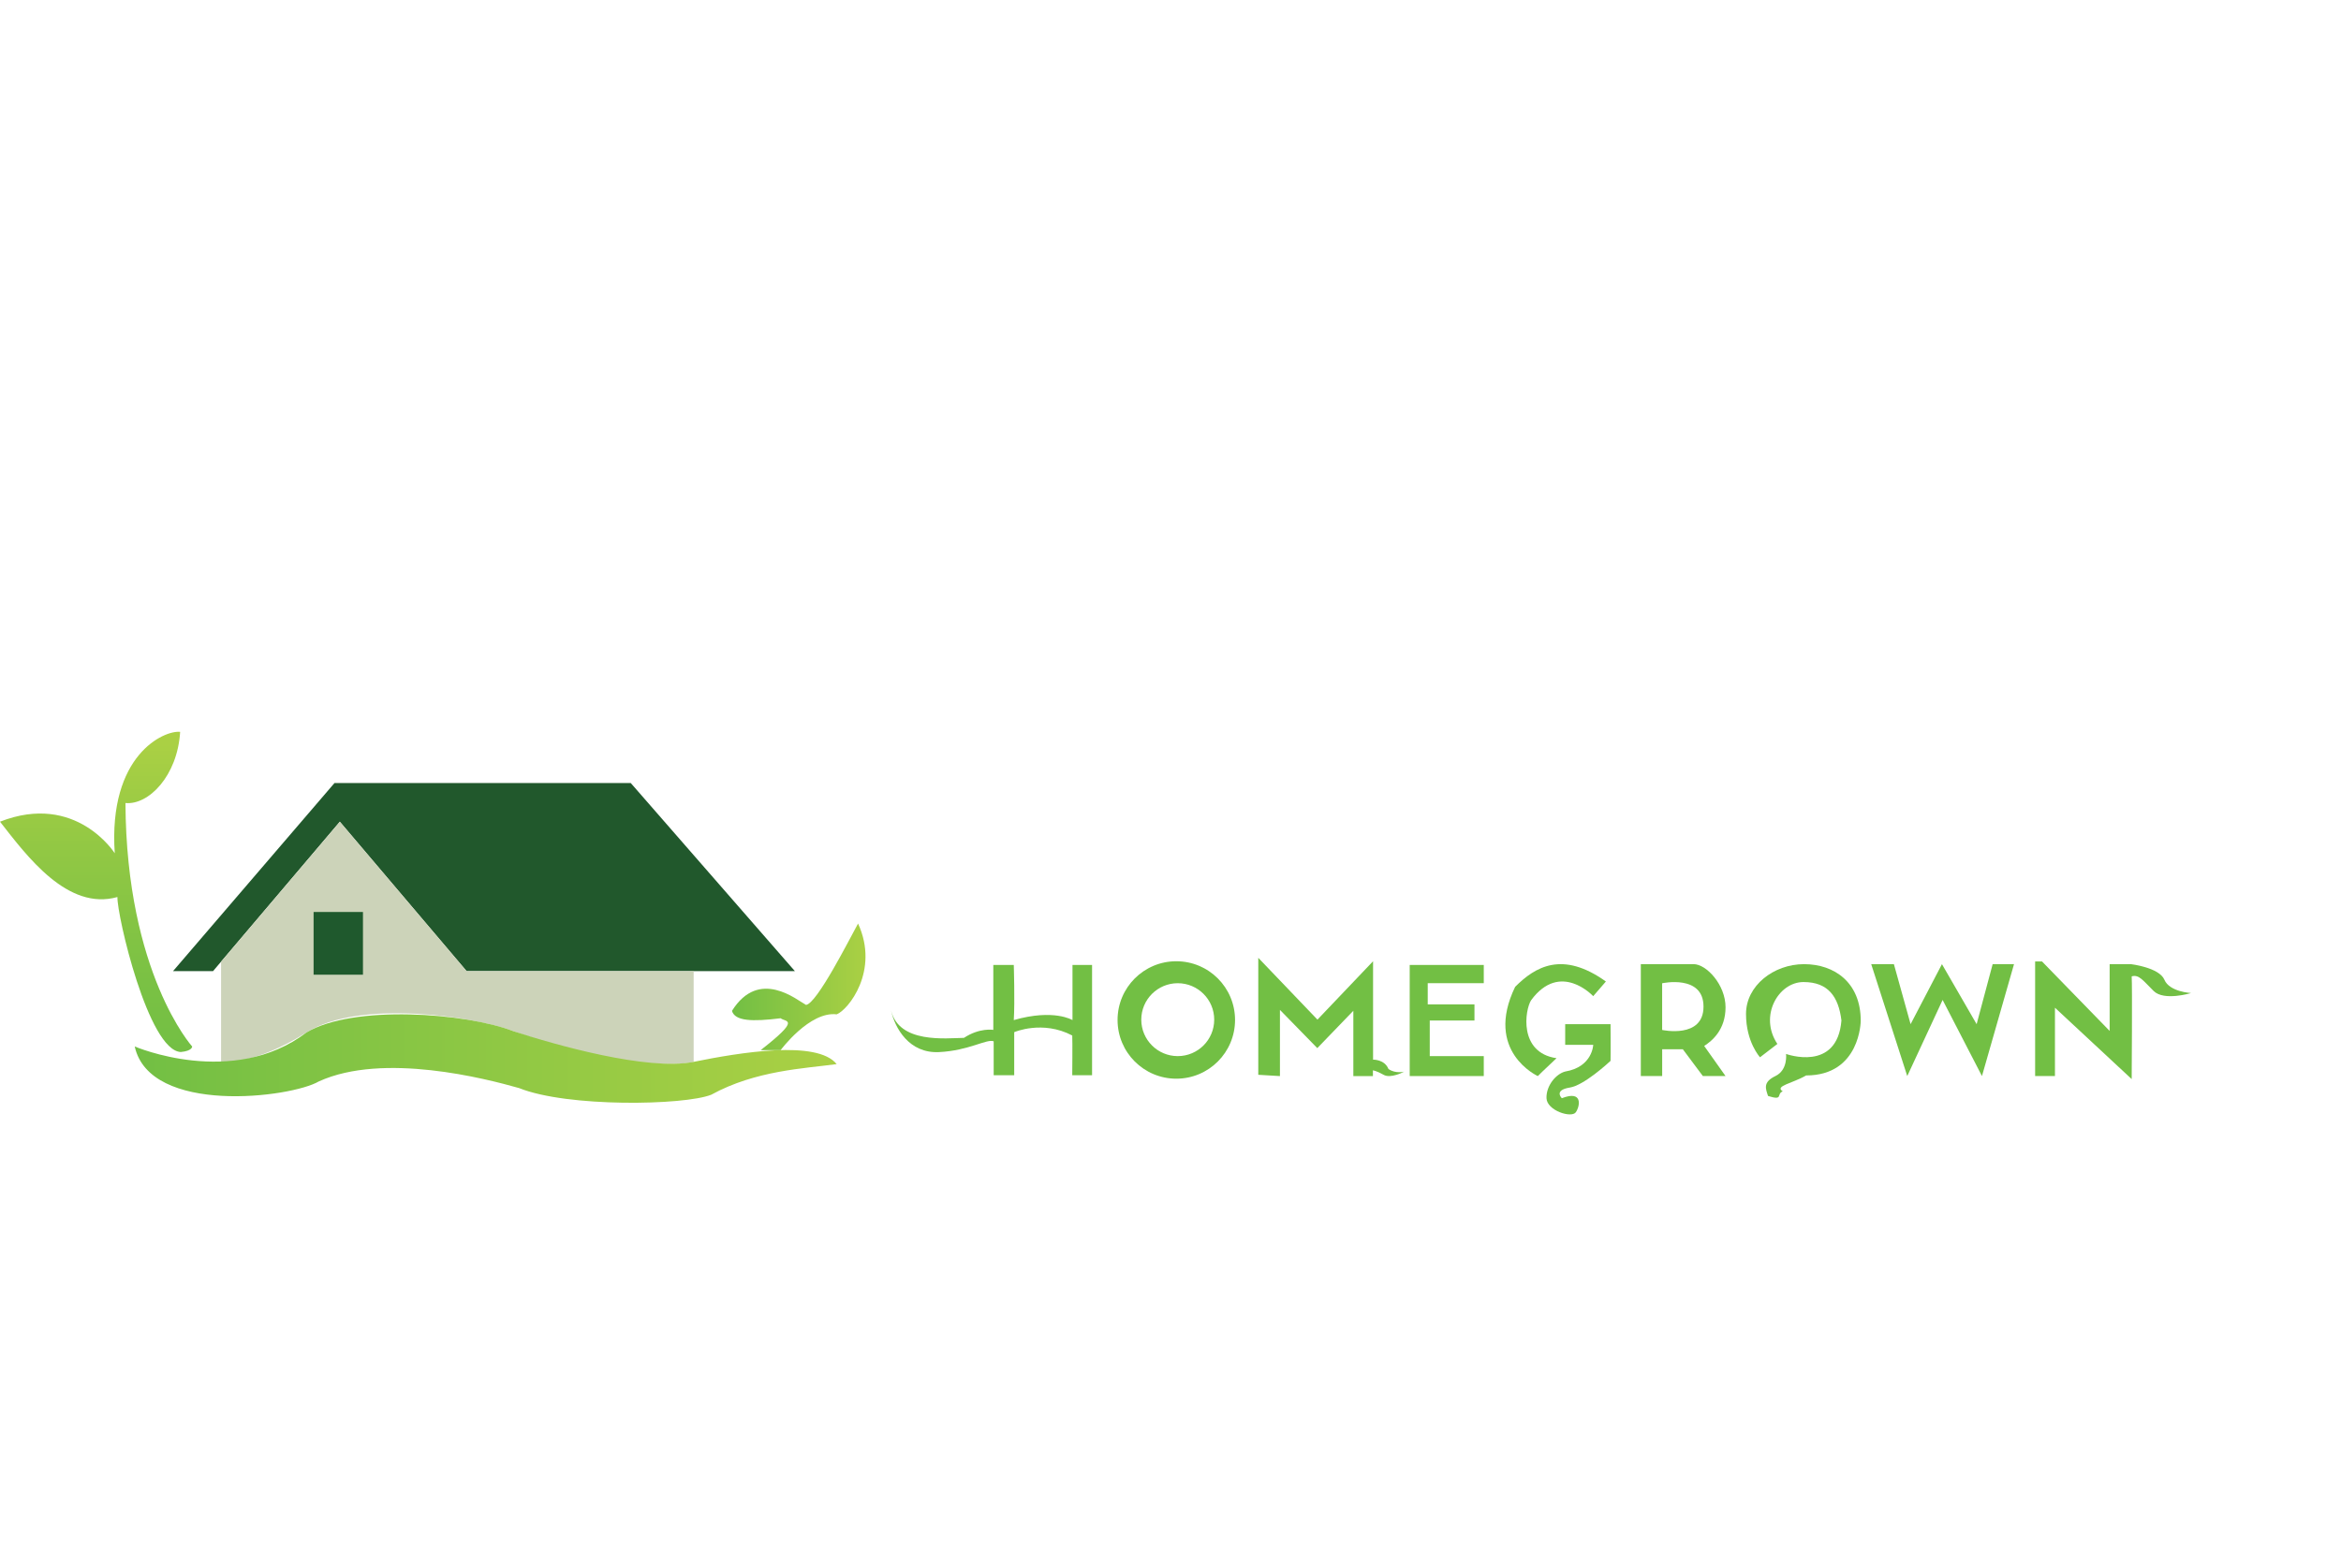 <?xml version="1.0" encoding="UTF-8"?><svg xmlns="http://www.w3.org/2000/svg" xmlns:xlink="http://www.w3.org/1999/xlink" viewBox="0 0 763.97 512"><defs><style>.cls-1{fill:#72bf44;}.cls-1,.cls-2,.cls-3,.cls-4,.cls-5,.cls-6,.cls-7{stroke-width:0px;}.cls-2{fill:url(#linear-gradient);}.cls-3{fill:#21582c;}.cls-4{fill:#ccd3b9;}.cls-5{fill:url(#linear-gradient-2);}.cls-6{fill:url(#linear-gradient-3);}.cls-7{fill:#1f592d;}</style><linearGradient id="linear-gradient" x1="43.98" y1="345.55" x2="273.05" y2="345.55" gradientUnits="userSpaceOnUse"><stop offset="0" stop-color="#72bf44"/><stop offset="1" stop-color="#aad044"/></linearGradient><linearGradient id="linear-gradient-2" x1="31.35" y1="347.55" x2="31.35" y2="243" gradientUnits="userSpaceOnUse"><stop offset="0" stop-color="#72bf44"/><stop offset=".26" stop-color="#7ac144"/><stop offset=".68" stop-color="#92c844"/><stop offset="1" stop-color="#aad044"/></linearGradient><linearGradient id="linear-gradient-3" x1="238.86" y1="322.14" x2="282.45" y2="322.14" xlink:href="#linear-gradient"/></defs><g id="Layer_9"><g id="Layer_2"><polygon class="cls-3" points="56.47 317.01 109.16 255.61 205.84 255.61 259.4 317.01 152.27 317.01 110.9 268.24 69.53 317.01 56.47 317.01"/></g><g id="Layer_4"><path class="cls-4" d="M72.15,346.62v-32.69l38.76-45.69,41.37,48.77h74.09v29.61s-17.62,4.79-58.85-10.02c-12.19-4.65-49.94-10.6-67.5.44s-27.87,9.58-27.87,9.58Z"/></g><g id="Layer_5"><path class="cls-2" d="M43.98,341.62s31.94,13.72,56.03-4.57c15.24-9.15,51.97-6.43,67.5-.44,13.53,4.43,43.81,13.06,58.85,10.02,15.04-3.05,40.3-7.23,46.68.74-10.45,1.44-26.42,2.02-40.94,10-8.85,3.48-46.89,4.18-62.71-2.18-10.74-3.05-44.27-11.76-65.32-2.18-9.15,5.37-55.16,11.03-60.1-11.39Z"/></g><g id="Layer_6"><rect class="cls-7" x="102.34" y="297.71" width="16.11" height="20.47"/></g><g id="Layer_7"><path class="cls-5" d="M62.71,341.62s-21.48-23.88-21.77-79.48c7.55.73,16.98-8.85,17.85-23.23-5.23-.58-23.52,7.55-21.34,39.63,0,0-12.63-20.03-37.45-10.31,8.85,11.32,22.06,29.17,38.32,24.6-.15,6.03,10.09,50.16,20.69,50.59,3.81-.36,3.7-1.81,3.7-1.81Z"/></g><g id="Layer_8"><path class="cls-6" d="M254.76,342.8s9.43-12.74,18.29-11.68c3.7-1.4,14.08-14.18,6.97-29.64-2.69,4.86-13.43,26.2-16.98,26.56-2.9-1.52-15.31-12.19-24.17,1.96,1.02,3.34,6.53,3.56,15.9,2.4,1.52,1.31,6.97-.11-6.53,10.4h6.54Z"/></g></g><g id="Layer_10"><path class="cls-1" d="M356.39,351v-36h-6.39v18s-6.1-3.77-19.16,0c.39-6,0-18,0-18h-6.68v21.19s-4.45-.77-9.58,2.61c-5.9.1-21.19,1.94-23.81-9,1.26,5.81,5.9,14.13,15.68,13.65s15.59-4.41,17.83-3.52c.01,1.79,0,11.07,0,11.07h6.7v-14.06s9.24-4.02,18.94,1.09c.1,1.86,0,12.97,0,12.97h6.46Z"/><path class="cls-1" d="M383.88,313.79c-10.59,0-19.17,8.58-19.17,19.17s8.58,19.17,19.17,19.17,19.17-8.58,19.17-19.17-8.58-19.17-19.17-19.17ZM384.35,344.76c-6.57,0-11.9-5.33-11.9-11.9s5.33-11.9,11.9-11.9,11.9,5.33,11.9,11.9-5.33,11.9-11.9,11.9Z"/><path class="cls-1" d="M410.63,350.85v-38.18l19.31,20.18,18.15-19.06v32.13s3.73-.15,5.03,3.05c2.27,1.6,5.08.87,5.08.87,0,0-4.31,2.37-6.68,1.02s-3.48-1.45-3.48-1.45v1.87h-6.39v-21.32l-11.76,12.19-12.19-12.48v21.61l-7.06-.42Z"/><polygon class="cls-1" points="460.05 315 460.05 351.27 484.22 351.27 484.22 344.76 466.59 344.76 466.59 333.14 481.18 333.14 481.18 327.87 465.93 327.87 465.93 320.95 484.22 320.95 484.22 315 460.05 315"/><path class="cls-1" d="M524.07,320.4l-4.14,4.79s-10.74-11.61-20.25,1.31c-2.03,3.12-4.19,17.13,8.28,18.94-4.36,4.06-6.1,5.84-6.1,5.84,0,0-17.64-8.01-7.4-29.14,6.53-6.53,15.39-11.9,29.61-1.74Z"/><path class="cls-1" d="M510.79,334.33v6.75h9.15s-.22,7.23-9.15,8.71c-3.05.8-6.24,4.65-6.1,8.71s8.2,6.6,9.58,4.57,2.32-7.26-4.57-4.57c-.73-.73-1.96-2.76,2.61-3.48s12.34-7.84,13.28-8.71c.07-2.1,0-11.98,0-11.98h-14.81Z"/><path class="cls-1" d="M563.12,328.81c0-7.33-6.24-14.08-10.45-14.08h-17.2v36.54h6.97v-8.74h6.75l6.53,8.74h7.4l-6.97-9.83c2.61-1.67,6.97-5.3,6.97-12.63ZM542.43,336.22v-15.24s13.5-2.98,13.5,7.62-13.5,7.62-13.5,7.62Z"/><path class="cls-1" d="M580.03,340.79l-5.66,4.35s-4.57-4.94-4.57-14.15,9-16.25,18.94-16.25,18.5,6.01,18.5,18.5c0,0-.11,17.83-17.83,17.83-4.37,2.57-10.39,3.44-7.63,5.18-2.18.94.36,3.12-4.79,1.52-.8-2.4-1.74-4.51,2.4-6.5s3.48-7.22,3.48-7.22c0,0,16.69,6.1,18.07-10.92-.94-7.73-4.29-12.57-12.42-12.55s-14.58,11.05-8.49,20.2Z"/><polygon class="cls-1" points="610.66 314.74 618.06 314.74 623.51 334.33 633.74 314.74 645.06 334.33 650.29 314.74 657.26 314.74 646.8 351.27 633.96 326.42 622.42 351.27 610.66 314.74"/><path class="cls-1" d="M664.15,351.27v-37.41h2.25l22.07,22.68v-21.8h6.97s9.22,1.09,10.89,5.08,8.71,4.35,8.71,4.35c0,0-8.78,2.69-12.19-.65s-4.79-5.52-7.19-4.79c.22,2.98,0,33.53,0,33.53l-25.04-23.3v22.31h-6.46Z"/></g></svg>